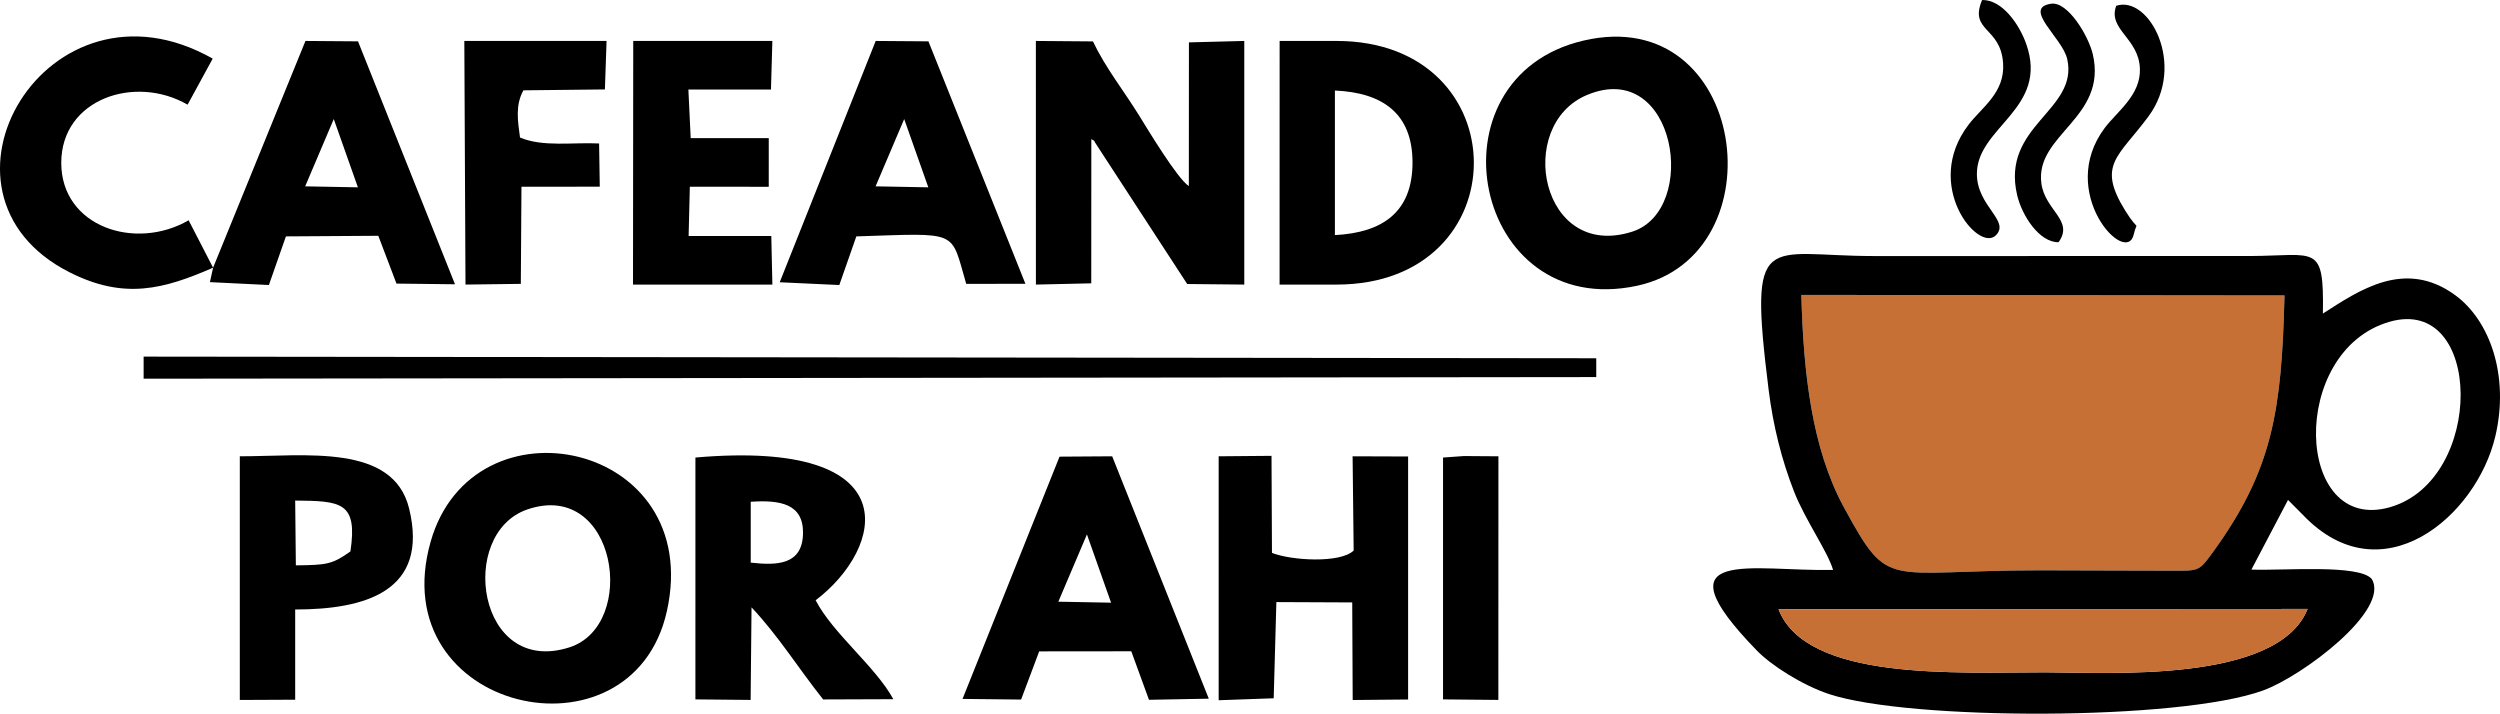 <?xml version="1.0" encoding="UTF-8"?>
<!DOCTYPE svg PUBLIC "-//W3C//DTD SVG 1.1//EN" "http://www.w3.org/Graphics/SVG/1.1/DTD/svg11.dtd">
<!-- Creator: CorelDRAW 2020 (64-Bit) -->
<svg xmlns="http://www.w3.org/2000/svg" xml:space="preserve" width="119.425mm" height="34.093mm" version="1.1" style="shape-rendering:geometricPrecision; text-rendering:geometricPrecision; image-rendering:optimizeQuality; fill-rule:evenodd; clip-rule:evenodd"
viewBox="0 0 12770.57 3645.68"
 xmlns:xlink="http://www.w3.org/1999/xlink"
 xmlns:xodm="http://www.corel.com/coreldraw/odm/2003">
 <defs>
  <style type="text/css">
   <![CDATA[
    .fil1 {fill:black}
    .fil0 {fill:#C67036}
   ]]>
  </style>
 </defs>
 <g id="Capa_x0020_1">
  <g id="_2086546747728">
   <path class="fil0" d="M11669.73 1509.13l-2468.05 -2.69c10.44,394.42 52.18,782.43 218.78,1087.57 233.36,427.37 203.52,319.29 999.77,319.29 217.58,0 435.5,1.89 652.89,1.79 160.46,-0.07 155.6,9.25 231.7,-95.73 304.25,-419.67 350.59,-720.71 364.91,-1310.23z"/>
   <path class="fil1" d="M9085.06 3112.44l2702.7 -1.79c-152.64,383.25 -1032.97,323.71 -1339.26,323.71 -460.87,0 -1220.41,44.7 -1363.45,-321.92zm3121.16 -1468.72c479.49,-138.04 488.76,808.85 1.33,947.43 -486.37,138.29 -518.24,-798.61 -1.33,-947.43zm-1133.1 1271.37c-217.4,0.11 -435.32,-1.79 -652.89,-1.79 -796.25,0 -766.4,108.08 -999.77,-319.29 -166.59,-305.14 -208.34,-693.14 -218.78,-1087.57l2468.05 2.69c-14.32,589.51 -60.66,890.55 -364.91,1310.23 -76.1,104.98 -71.24,95.65 -231.7,95.73zm487.13 612c201.87,-73.3 650.49,-410.49 555.34,-569.21 -63.49,-76.86 -449.6,-42.3 -614.96,-48.18l187.08 -355.95 75.09 75.4c400.67,422.22 886.83,11.23 983.84,-400.22 72.82,-308.88 -27.79,-590.92 -203.62,-720.2 -259.16,-190.57 -496.16,-22.52 -677.15,93.04 5.76,-359.62 -32.52,-295.78 -370.58,-293.98l-1923.74 0.12c-555.69,-0.01 -640.74,-149.44 -537.11,682.27 22.74,182.58 65.94,357.48 130.3,521.58 56.77,144.73 171.8,305.94 199.04,399.56 -406.78,9.17 -910.94,-125.02 -388.94,412.27 71.52,73.62 230.1,176.59 371.21,222.81 409.61,134.16 1784.34,136.78 2214.2,-19.3z"/>
   <path class="fil1" d="M5291.66 1453.68l282.71 -6.37 0.38 -736.58c7.62,5.22 15.83,5.81 18.27,16.24l471.52 723.82 291.53 2.89 0 -1244.52 -282.78 7.31 -0.44 734.2c-58.74,-37.74 -212.68,-294.01 -252.02,-357.54 -82.71,-133.55 -173.8,-246.81 -237.77,-381.64l-291.63 -2.33 0.2 1244.52z"/>
   <path class="fil1" d="M2694.03 2602.23c455.61,-155.53 568.21,591.72 214.49,704.66 -471.06,150.41 -573.08,-582.25 -214.49,-704.66zm712.33 520.63c194.26,-868.59 -990.01,-1115.25 -1206.35,-356.43 -248.5,871.66 1027.56,1155.91 1206.35,356.43z"/>
   <path class="fil1" d="M8106.49 485.3c455.92,-191.22 575.35,587.81 231.54,698.02 -467.26,149.79 -601.22,-542.98 -231.54,-698.02zm-16.99 -278.12c-812.48,188.96 -567.53,1433.68 273.41,1252.45 730.61,-157.46 563.03,-1446.99 -273.41,-1252.45z"/>
   <path class="fil1" d="M6818.96 462.45c243.85,10.54 397.03,117.39 396.48,368.93 -0.57,253.09 -154.01,357.03 -396.48,369.57l0 -738.51zm-282.56 991.23l291.09 0c936.34,0 933.69,-1244.52 0,-1244.52l-290.86 0 -0.24 1244.52z"/>
   <path class="fil1" d="M3834.91 2563.16c151.01,-10.3 269.68,10.47 267.07,161.59 -2.79,161.2 -132.11,164.51 -267.07,149.27l0 -310.86zm331.56 503.12c350.44,-265.71 486.34,-825.1 -614.11,-729.09l-0.05 1235.44 282.08 2.75 4.63 -472.83c138.81,147.72 235.04,305.39 365.84,470.38l358.38 -1.32c-89.32,-165.16 -309.02,-335.68 -396.77,-505.33z"/>
   <path class="fil1" d="M6914.8 2812.41c-68.45,65.91 -318.47,51.21 -417.32,11.86l-2.3 -495.78 -269.98 2.37 0.03 1246.08 281.09 -10.01 13.63 -491.35 387.52 1.73 2.33 498.46 283.11 -2.62 0.01 -1241.3 -283.59 -0.99 5.46 481.54z"/>
   <polygon class="fil1" points="8154.04,1926.22 8154.04,1830.03 733.67,1821.68 733.67,1934.48 "/>
   <path class="fil1" d="M1705 608.21l123.25 348.72 -269.37 -5.06 146.11 -343.66zm-616.48 759.27l-16.18 73.76 301.24 14.68 86.98 -248.4 471.88 -3.06 92.89 244.2 298.95 3.5 -495.46 -1240.95 -268.47 -2.05 -471.84 1158.32z"/>
   <path class="fil1" d="M5552.35 2729.9l123.25 348.72 -269.37 -5.05 146.11 -343.67zm-243.96 597.46l470.49 -0.48 90.33 247.81 305.56 -5.68 -493.51 -1238.14 -268.93 1.82 -495.52 1237.55 299.17 3.25 92.41 -246.13z"/>
   <path class="fil1" d="M4618.8 608.21l123.25 348.72 -269.36 -5.06 146.1 -343.66zm-635.85 833.61l304.43 14.14 86.98 -248.43c530.9,-16.54 479.75,-35.67 561.29,242.49l302.47 -0.29 -495.5 -1238.52 -269.34 -2.05 -490.33 1232.66z"/>
   <path class="fil0" d="M9085.06 3112.44c143.03,366.62 902.57,321.92 1363.45,321.92 306.29,0 1186.62,59.54 1339.26,-323.71l-2702.7 1.79z"/>
   <path class="fil1" d="M1088.52 1367.48l-124.96 -242.24c-273.28,158.01 -650.98,32.56 -650.62,-293.78 0.36,-326.51 377.06,-451.88 645.36,-296.78l128.19 -235.11c-843.95,-478.83 -1532.68,686.97 -730.39,1091.77 278.65,140.6 479.64,86.16 732.42,-23.86z"/>
   <path class="fil1" d="M1507.88 2556.95c232.48,2.43 320.46,5.87 282.11,259.92 -93.46,66.45 -121.38,69.41 -278.71,71.1l-3.4 -331.02zm0 556.48c355.08,0 685.46,-91.49 581.98,-515.73 -81.24,-333.02 -529.1,-266.84 -864.87,-266.84l0 1244.71 282.89 -1.3 0 -460.83z"/>
   <polygon class="fil1" points="3233.52,1453.68 3945.51,1453.68 3939.97,1205.51 3517.64,1205.61 3523.83,953.88 3926.95,954.1 3926.99,705.74 3528.24,705.74 3516.42,457.23 3938.32,457.23 3945.41,209.16 3234.74,209.16 "/>
   <path class="fil1" d="M3060.32 732.89c-131.79,-6.85 -286.8,19.47 -403.93,-30.36 -11.76,-85.63 -24.59,-164.58 17.19,-241.12l416.38 -4.59 8.55 -247.63 -726.6 -0.03 5.95 1244.52 282.65 -3.63 3.27 -496.03 400.01 -0.42 -3.46 -220.71z"/>
   <polygon class="fil1" points="7371.35,3572.62 7653.97,3575.37 7654.28,2330.86 7478.06,2329.59 7371.41,2337.18 "/>
   <path class="fil1" d="M10125 0.03c-68.16,162.45 95.11,134.79 107.34,323.45 9.74,150.38 -108.16,223.8 -176.5,313.42 -236.2,309.69 49.94,654.7 139.4,565.23 74.85,-74.86 -97.02,-147.78 -96.87,-314.2 0.22,-240.14 369.32,-332.1 251.97,-663.61 -35.95,-101.53 -123.56,-226.54 -225.33,-224.29z"/>
   <path class="fil1" d="M10515.54 1237.36c80.48,-111.52 -69.04,-161.63 -87.7,-300.26 -33.67,-250.26 337.77,-333.58 262.86,-659.34 -21.09,-91.7 -127.01,-271.79 -213.53,-258.7 -148.57,22.49 58.34,174.19 82.68,282.64 59.07,263.23 -339.95,338.84 -255.76,695.38 24.76,104.85 113.3,241.63 211.44,240.29z"/>
   <path class="fil1" d="M10810.07 29.57c-44.45,121.32 116.15,164.52 121.13,322.14 4.27,135.19 -116.81,217.88 -179.72,301.83 -247.64,330.49 110.58,710.81 148.15,544.05 17.75,-78.83 30.14,-3.03 -42.71,-120.38 -146.94,-236.69 -36.29,-273.88 118.42,-483.28 193.68,-262.14 2.83,-619.89 -165.27,-564.36z"/>
  </g>
 </g>
</svg>
